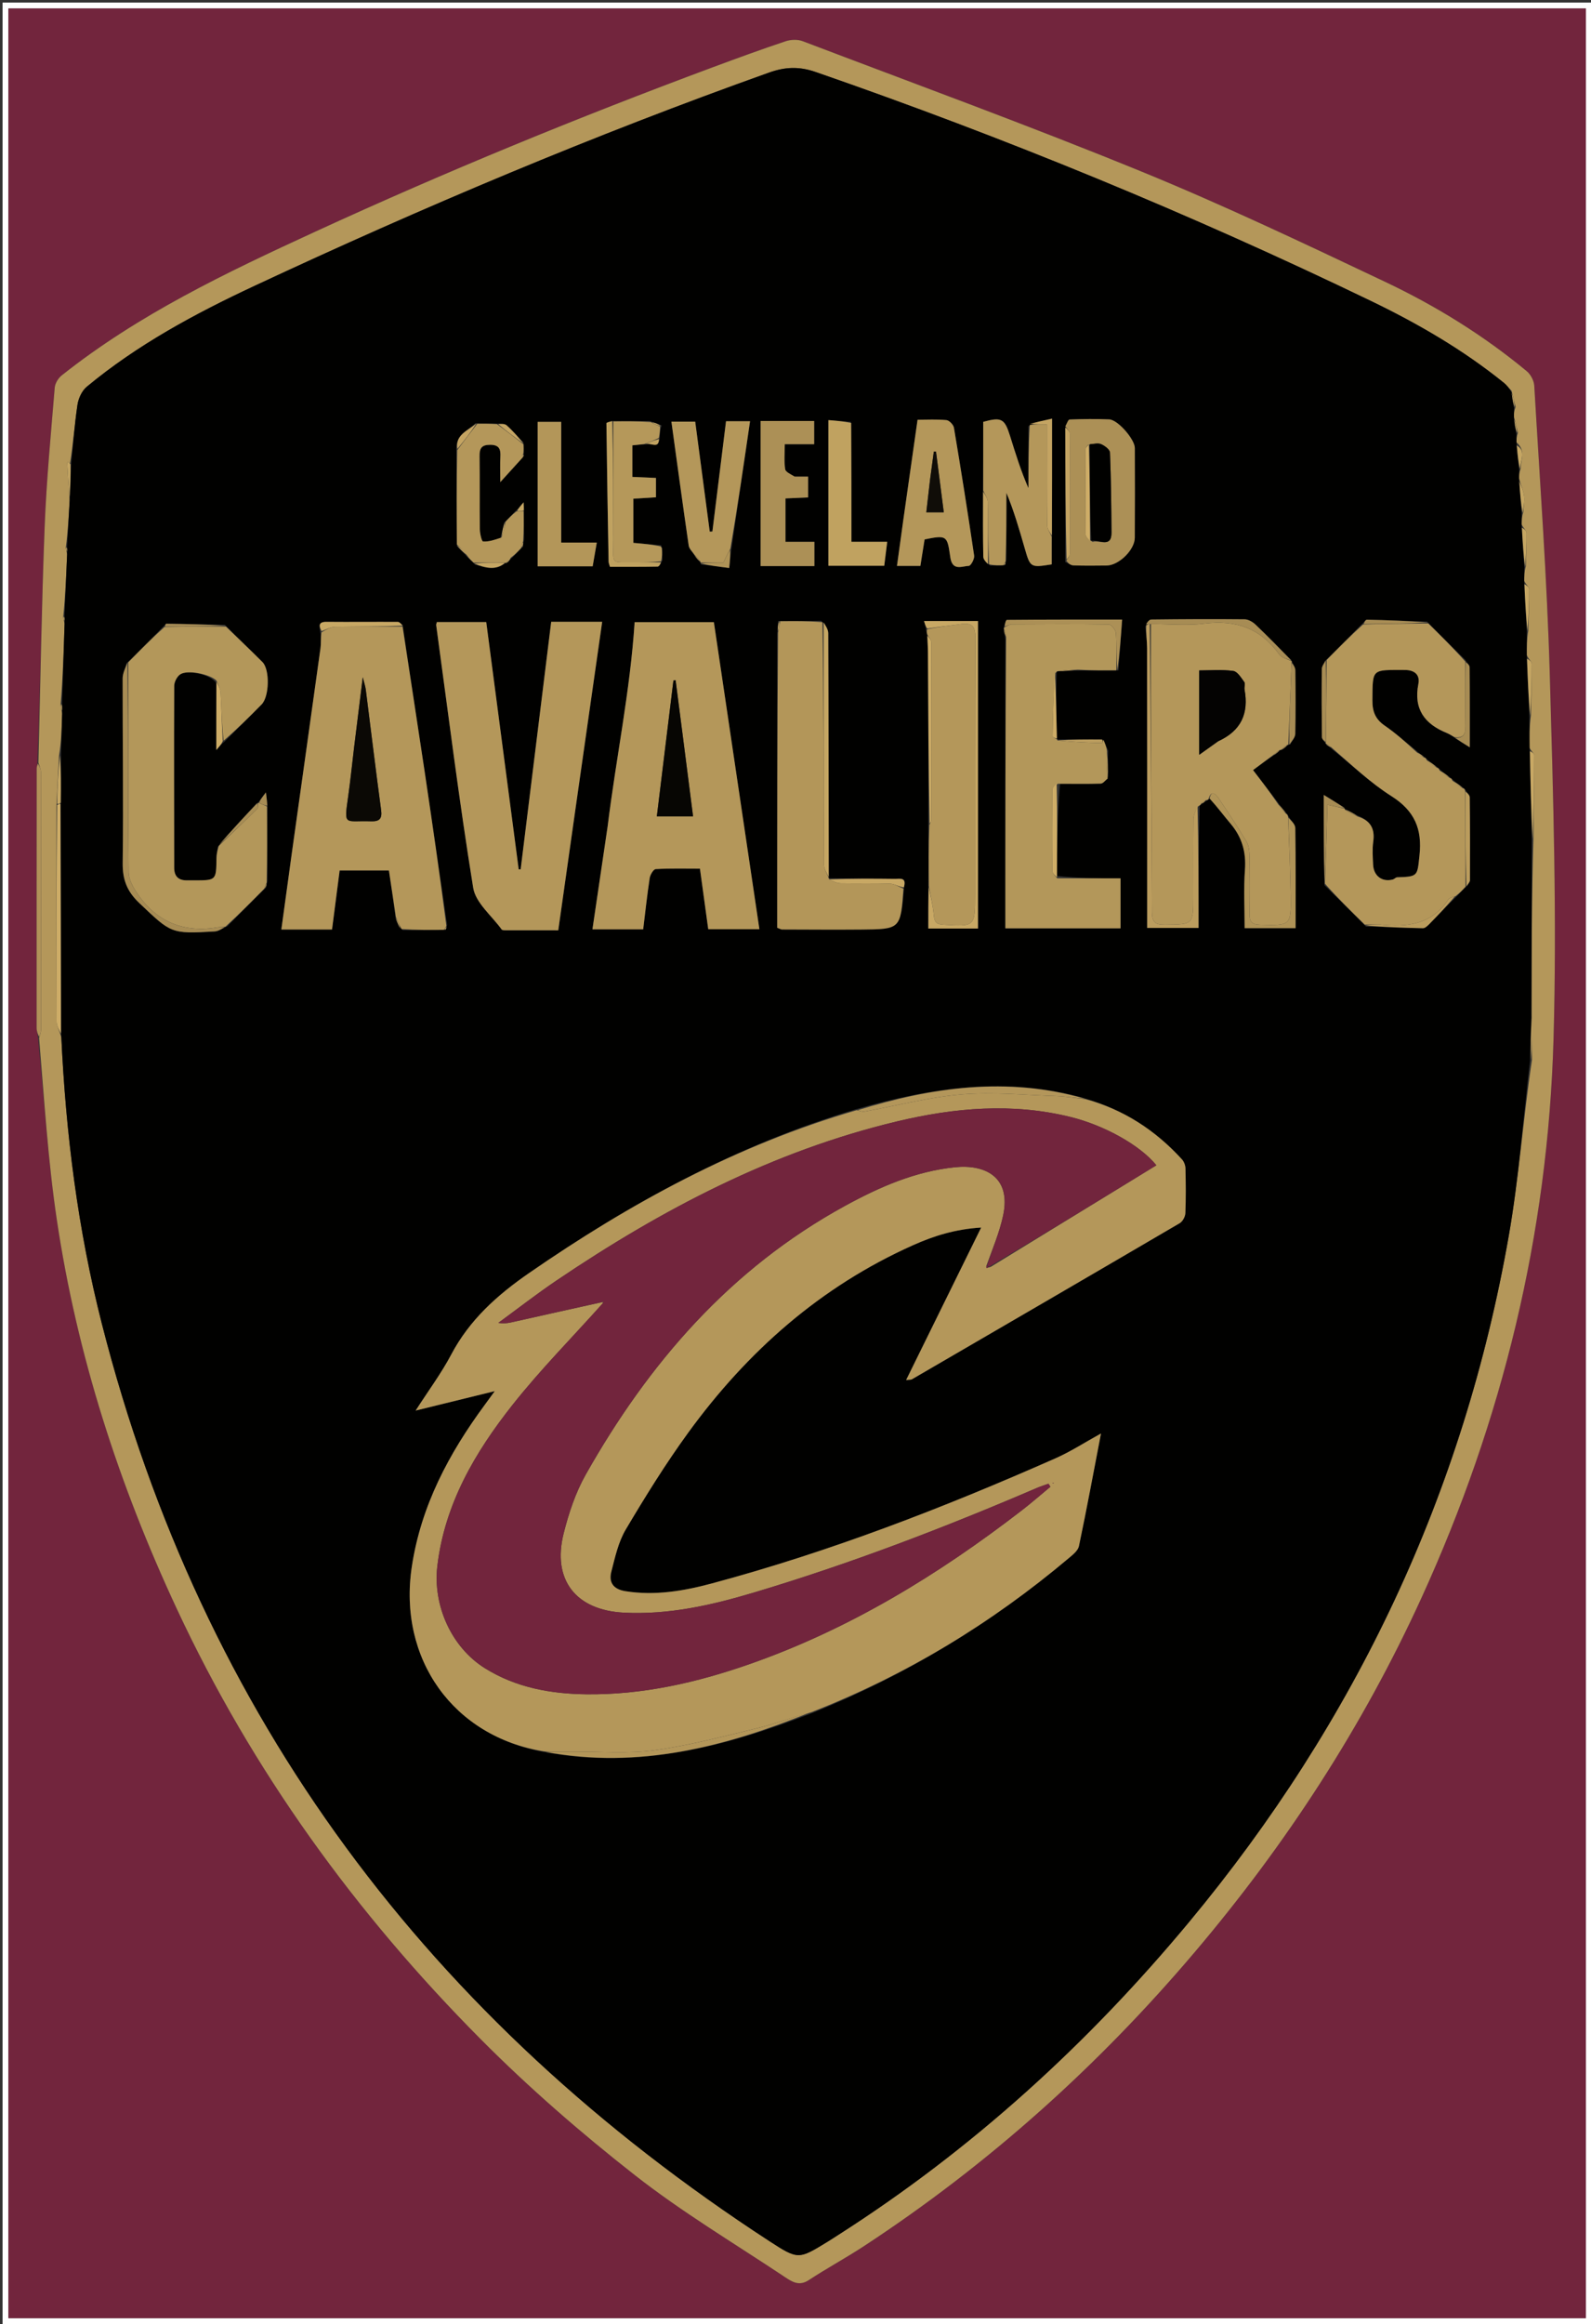 <svg version="1.1" id="Layer_1" xmlns="http://www.w3.org/2000/svg" xmlns:xlink="http://www.w3.org/1999/xlink" x="0px" y="0px" width="100%" viewBox="0 0 620 905" enable-background="new 0 0 620 905" xml:space="preserve">
<rect x="0" y="0" width="620" height="905" fill="#333333" stroke="none"/>
<path fill="#FFFFFF" opacity="1" stroke="none" d=" M621,236   C621,459.667 621,682.833 621,906   C414.333,906 207.667,906 1,906   C1,604.333 1,302.667 1,1   C207.667,1 414.333,1 621,1   C621,79.167 621,157.333 621,236  M618,534.5   C618,357.424 618,180.347 618,3.306   C412.686,3.306 207.973,3.306 3.3,3.306   C3.3,303.317 3.3,603.023 3.3,902.694   C208.314,902.694 413.027,902.694 618,902.694   C618,780.092 618,657.796 618,534.5  z"/>
<path fill="#72253D" opacity="1" stroke="none" d=" M618,535   C618,657.796 618,780.092 618,902.694   C413.027,902.694 208.314,902.694 3.3,902.694   C3.3,603.023 3.3,303.317 3.3,3.306   C207.973,3.306 412.686,3.306 618,3.306   C618,180.347 618,357.424 618,535  M14.542,297.681   C14.459,298.169 14.303,298.657 14.303,299.146   C14.273,332.827 14.247,366.508 14.266,400.19   C14.267,401.468 14.709,402.747 14.904,404.958   C17.25,428.265 18.684,451.707 22.126,474.851   C29.986,527.711 46.335,578.102 68.911,626.495   C98.31,689.516 138.552,745.013 187.419,794.143   C206.158,812.982 226.395,830.539 247.317,846.934   C265.866,861.47 286.285,873.625 305.948,886.726   C308.648,888.526 311.431,890.314 315.105,887.904   C322.201,883.25 329.697,879.207 336.793,874.554   C385.312,842.744 427.998,804.436 465.547,760.18   C501.227,718.127 530.975,672.428 553.908,622.257   C585.507,553.125 603.232,480.519 605.395,404.664   C606.742,357.423 605.29,310.067 603.941,262.796   C602.869,225.238 600.086,187.727 597.89,150.206   C597.775,148.245 596.5,145.818 594.979,144.556   C578.095,130.555 559.485,119.076 539.751,109.732   C508.309,94.845 476.84,79.882 444.656,66.729   C401.067,48.916 356.802,32.753 312.774,16.025   C310.822,15.284 308.143,15.393 306.124,16.069   C296.655,19.237 287.269,22.661 277.907,26.139   C225.453,45.627 173.718,66.825 122.859,90.207   C88.301,106.095 54.044,122.363 24.038,146.19   C22.692,147.259 21.464,149.278 21.328,150.949   C19.85,168.999 18.102,187.05 17.403,205.138   C16.22,235.739 15.739,266.367 14.542,297.681  z"/>
<path fill="#B4975A" opacity="1" stroke="none" d=" M14.963,296.984   C15.739,266.367 16.22,235.739 17.403,205.138   C18.102,187.05 19.85,168.999 21.328,150.949   C21.464,149.278 22.692,147.259 24.038,146.19   C54.044,122.363 88.301,106.095 122.859,90.207   C173.718,66.825 225.453,45.627 277.907,26.139   C287.269,22.661 296.655,19.237 306.124,16.069   C308.143,15.393 310.822,15.284 312.774,16.025   C356.802,32.753 401.067,48.916 444.656,66.729   C476.84,79.882 508.309,94.845 539.751,109.732   C559.485,119.076 578.095,130.555 594.979,144.556   C596.5,145.818 597.775,148.245 597.89,150.206   C600.086,187.727 602.869,225.238 603.941,262.796   C605.29,310.067 606.742,357.423 605.395,404.664   C603.232,480.519 585.507,553.125 553.908,622.257   C530.975,672.428 501.227,718.127 465.547,760.18   C427.998,804.436 385.312,842.744 336.793,874.554   C329.697,879.207 322.201,883.25 315.105,887.904   C311.431,890.314 308.648,888.526 305.948,886.726   C286.285,873.625 265.866,861.47 247.317,846.934   C226.395,830.539 206.158,812.982 187.419,794.143   C138.552,745.013 98.31,689.516 68.911,626.495   C46.335,578.102 29.986,527.711 22.126,474.851   C18.684,451.707 17.25,428.265 15.231,404.201   C15.703,402.637 15.975,401.83 15.976,401.023   C15.998,367.565 16.006,334.106 15.952,300.648   C15.95,299.426 15.307,298.205 14.963,296.984  M22.004,313.943   C22.002,341.909 21.971,369.876 22.072,397.843   C22.078,399.549 23.124,401.251 23.892,403.853   C25.638,441.537 30.353,478.835 39.682,515.41   C78.878,669.081 167.691,786.719 299.868,872.706   C311.099,880.012 311.244,879.794 322.496,872.914   C323.916,872.045 325.305,871.128 326.708,870.232   C378.814,836.948 423.913,795.891 463.408,748.376   C528.367,670.227 570.358,581.417 587.934,481.33   C591.899,458.753 593.536,435.767 596.994,412.746   C596.98,407.157 596.967,401.569 596.809,395.055   C596.848,372.381 596.886,349.707 597.559,326.47   C597.696,315.675 597.866,304.881 597.896,294.085   C597.898,293.402 596.816,292.715 595.998,291.128   C595.99,287.088 595.983,283.049 596.589,278.437   C596.722,271.762 596.919,265.087 596.905,258.413   C596.903,257.613 595.75,256.815 594.965,255.12   C594.963,252.086 594.96,249.051 595.578,245.447   C595.715,240.098 595.931,234.748 595.902,229.4   C595.898,228.602 594.744,227.81 593.942,226.17   C593.965,224.445 593.988,222.72 594.61,220.414   C594.737,216.105 594.964,211.795 594.904,207.489   C594.892,206.656 593.753,205.84 592.95,204.196   C592.967,202.797 592.984,201.398 593.6,199.428   C593.736,197.359 594.172,195.253 593.926,193.231   C593.669,191.118 592.755,189.084 591.942,186.227   C591.965,185.15 591.988,184.073 592.598,182.44   C592.531,179.235 594.826,175.668 590.967,172.235   C590.956,171.165 590.945,170.096 591.52,168.554   C591.057,166.708 590.595,164.862 589.952,162.227   C589.973,161.149 589.994,160.072 590.599,158.454   C590.131,156.541 589.663,154.627 589.037,152.171   C588.036,151.123 587.135,149.95 586.017,149.047   C570.121,136.206 552.527,126.02 534.218,117.192   C463.836,83.254 391.673,53.617 317.831,28.033   C311.385,25.8 305.935,26.043 299.687,28.27   C231.426,52.591 164.736,80.704 99.11,111.355   C76.01,122.144 53.56,134.22 33.803,150.611   C31.913,152.178 30.558,155.147 30.188,157.647   C29.042,165.372 28.493,173.184 27.275,180.569   C27.033,180.354 26.803,180.121 26.54,179.937   C26.482,179.896 26.197,180.028 26.199,180.07   C26.463,184.717 26.745,189.363 27.143,194.88   C26.809,200.902 26.475,206.925 25.641,213.219   C25.767,213.815 25.893,214.411 26.152,215.893   C25.812,223.913 25.472,231.932 24.633,240.223   C24.76,240.817 24.887,241.411 25.161,242.911   C24.837,253.247 24.513,263.583 23.619,274.267   C23.774,275.188 23.928,276.109 24.222,277.954   C24.065,283.312 23.908,288.67 23.002,294.252   C22.672,300.504 22.342,306.755 22.004,313.943  z"/>
<path fill="#B19259" opacity="1" stroke="none" d=" M14.753,297.333   C15.307,298.205 15.95,299.426 15.952,300.648   C16.006,334.106 15.998,367.565 15.976,401.023   C15.975,401.83 15.703,402.637 15.252,403.735   C14.709,402.747 14.267,401.468 14.266,400.19   C14.247,366.508 14.273,332.827 14.303,299.146   C14.303,298.657 14.459,298.169 14.753,297.333  z"/>
<path fill="#010100" opacity="1" stroke="none" d=" M23.751,294.028   C23.908,288.67 24.065,283.312 24.245,277.109   C24.242,275.483 24.216,274.701 24.19,273.92   C24.513,263.583 24.837,253.247 25.187,242.123   C25.186,240.874 25.159,240.413 25.132,239.952   C25.472,231.932 25.812,223.913 26.184,215.114   C26.192,213.872 26.167,213.41 26.142,212.948   C26.475,206.925 26.809,200.902 27.197,194.025   C27.405,189.101 27.559,185.032 27.712,180.963   C28.493,173.184 29.042,165.372 30.188,157.647   C30.558,155.147 31.913,152.178 33.803,150.611   C53.56,134.22 76.01,122.144 99.11,111.355   C164.736,80.704 231.426,52.591 299.687,28.27   C305.935,26.043 311.385,25.8 317.831,28.033   C391.673,53.617 463.836,83.254 534.218,117.192   C552.527,126.02 570.121,136.206 586.017,149.047   C587.135,149.95 588.036,151.123 589.031,152.785   C589.354,155.264 589.685,157.129 590.015,158.994   C589.994,160.072 589.973,161.149 589.985,163.006   C590.322,165.533 590.628,167.28 590.934,169.026   C590.945,170.096 590.956,171.165 590.994,173.05   C591.351,176.908 591.681,179.952 592.011,182.996   C591.988,184.073 591.965,185.15 591.978,187.063   C592.343,191.932 592.672,195.966 593.001,199.999   C592.984,201.398 592.967,202.797 592.982,205.063   C593.347,210.952 593.679,215.974 594.012,220.995   C593.988,222.72 593.965,224.445 593.972,227.055   C594.321,233.966 594.64,239.991 594.958,246.017   C594.96,249.051 594.963,252.086 594.992,256.032   C595.337,264.299 595.656,271.655 595.975,279.01   C595.983,283.049 595.99,287.088 596.073,292.043   C596.407,304.317 596.666,315.675 596.925,327.033   C596.886,349.707 596.848,372.381 596.777,395.964   C596.579,402.239 596.411,407.604 596.244,412.97   C593.536,435.767 591.899,458.753 587.934,481.33   C570.358,581.417 528.367,670.227 463.408,748.376   C423.913,795.891 378.814,836.948 326.708,870.232   C325.305,871.128 323.916,872.045 322.496,872.914   C311.244,879.794 311.099,880.012 299.868,872.706   C167.691,786.719 78.878,669.081 39.682,515.41   C30.353,478.835 25.638,441.537 23.857,402.945   C23.732,372.367 23.642,342.696 23.666,312.568   C23.77,306.083 23.761,300.056 23.751,294.028  M499.663,291.956   C500.466,291.322 501.27,290.688 502.013,289.999   C502.013,289.999 502.047,290.073 502.786,289.857   C503.471,288.502 504.719,287.16 504.749,285.79   C504.935,277.546 504.893,269.294 504.783,261.046   C504.768,259.902 503.962,258.767 503.429,257.569   C503.429,257.569 503.378,257.471 503.076,256.913   C498.485,252.327 493.959,247.673 489.255,243.206   C488.16,242.167 486.465,241.179 485.036,241.164   C472.89,241.036 460.742,241.102 448.596,241.251   C447.788,241.261 446.995,242.43 446.288,243.99   C446.541,246.799 447.011,249.607 447.015,252.416   C447.065,287.041 447.047,321.667 447.047,356.293   C447.047,358.046 447.047,359.799 447.047,361.329   C454.143,361.329 460.539,361.329 467.065,361.329   C467.065,345.293 467.065,329.657 467.47,313.786   C467.713,313.579 467.893,313.326 468.573,312.897   C469.026,312.543 469.48,312.19 470.399,311.732   C470.681,311.559 470.882,311.319 471.741,310.897   C474.342,314.193 476.855,317.566 479.566,320.769   C483.967,325.968 485.648,331.756 485.149,338.642   C484.602,346.192 485.025,353.812 485.025,361.415   C491.895,361.415 498.145,361.415 504.885,361.415   C504.885,348.233 504.978,335.314 504.759,322.4   C504.734,320.899 502.977,319.426 501.903,317.493   C501.76,317.192 501.528,317 500.998,316.299   C500.018,315.15 499.039,314.001 497.825,312.229   C494.709,308.188 491.593,304.147 488.297,299.872   C491.075,297.799 493.558,295.948 496.651,293.963   C497.462,293.33 498.272,292.696 499.014,292.002   C499.014,292.002 499.054,292.085 499.663,291.956  M197.81,219.046   C198.329,218.398 198.847,217.75 199.915,216.868   C200.978,215.7 202.041,214.532 203.692,212.97   C203.816,212.304 203.941,211.639 204.234,210.068   C204.171,206.381 204.107,202.693 204.21,198.487   C204.169,197.798 204.128,197.109 204.038,195.598   C202.7,197.175 201.913,198.103 200.544,199.325   C199.374,200.594 198.203,201.863 196.506,203.434   C196.07,205.281 195.634,207.129 194.937,209.794   C192.703,210.225 190.445,210.999 188.251,210.847   C187.706,210.809 187.017,207.779 186.996,206.117   C186.875,196.654 187.031,187.186 186.883,177.723   C186.835,174.634 187.59,173.203 191.013,173.208   C194.579,173.213 195.154,174.948 194.988,177.892   C194.827,180.745 194.953,183.614 194.953,187.747   C198.567,183.774 201.209,180.869 204.104,177.51   C204.073,177.339 204.043,177.168 204.175,176.206   C204.115,175.137 204.056,174.068 203.965,172.317   C201.802,170.054 199.754,167.662 197.414,165.602   C196.634,164.915 195.107,165.076 193.045,164.91   C190.696,164.94 188.348,164.969 185.299,164.817   C182.213,167.754 177.257,169.347 177.833,175.941   C177.899,187.962 177.965,199.983 178.072,212.667   C179.345,213.909 180.618,215.151 182.104,216.912   C182.936,217.644 183.769,218.376 185.058,219.8   C189.205,221.213 193.334,222.215 197.115,219.148   C197.115,219.148 197.236,219.295 197.81,219.046  M272.99,219.016   C272.99,219.016 272.902,219.064 273.193,219.794   C276.725,220.235 280.256,220.677 284.171,221.167   C284.465,218.14 284.667,216.069 285.099,213.225   C287.489,196.861 289.879,180.497 292.284,164.032   C288.707,164.032 285.935,164.032 282.927,164.032   C281.136,178.498 279.375,192.731 277.613,206.965   C277.269,206.978 276.924,206.991 276.58,207.004   C274.688,192.696 272.796,178.388 270.917,164.185   C267.539,164.185 264.786,164.185 261.641,164.185   C263.892,180.498 266.052,196.472 268.379,212.421   C268.572,213.74 269.896,214.893 270.898,216.723   C271.576,217.514 272.253,218.305 272.99,219.016  M100.582,312.587   C100.582,312.587 100.494,312.629 99.93,312.929   C94.966,318.287 90.002,323.645 84.842,329.798   C84.675,331.263 84.379,332.726 84.361,334.193   C84.251,342.809 84.273,342.81 75.694,342.806   C74.697,342.806 73.7,342.808 72.703,342.804   C69.422,342.792 67.886,341.127 67.883,337.865   C67.864,314.267 67.779,290.67 67.89,267.073   C67.897,265.543 68.97,263.459 70.215,262.606   C73.007,260.695 81.901,262.512 84.288,265.978   C84.288,274.275 84.288,282.572 84.288,292.053   C85.758,290.358 86.367,289.656 87.587,288.692   C92.386,283.888 97.219,279.117 101.973,274.27   C104.956,271.23 105.203,260.744 102.278,257.807   C97.611,253.12 92.793,248.584 87.635,243.299   C80.04,243.142 72.445,242.972 64.849,242.878   C64.544,242.874 64.23,243.587 63.342,244.286   C58.884,248.832 54.426,253.379 49.323,258.276   C48.788,260.255 47.792,262.233 47.79,264.213   C47.765,288.14 48.126,312.07 47.813,335.991   C47.728,342.5 49.476,347.083 54.23,351.589   C66.739,363.449 66.529,363.709 83.694,362.697   C85.164,362.61 86.579,361.593 88.595,360.68   C93.399,355.792 98.203,350.904 103.565,345.712   C103.748,345.137 103.931,344.562 104.232,343.057   C104.17,333.376 104.107,323.695 104.225,313.428   C104.082,312.248 103.939,311.068 103.635,308.557   C102.082,310.574 101.344,311.533 100.582,312.587  M411.993,287.957   C411.993,287.957 412.034,287.988 411.739,287.09   C411.633,278.703 411.526,270.316 411.773,261.778   C411.773,261.778 411.865,261.404 412.725,261.389   C415.149,261.258 417.574,261.126 420.924,261.116   C425.616,261.083 430.309,261.05 435.855,261.038   C436.32,254.605 436.784,248.171 437.282,241.271   C421.616,241.271 407.001,241.248 392.388,241.386   C391.96,241.39 391.548,243.093 391.089,244.51   C391.145,244.67 391.201,244.83 391.162,245.627   C391.392,246.438 391.623,247.248 391.773,248.985   C391.773,286.509 391.773,324.033 391.773,361.48   C407.321,361.48 422.029,361.48 436.661,361.48   C436.661,354.795 436.661,348.545 436.661,342.002   C428.225,342.002 420.108,342.002 411.83,341.076   C411.952,329.065 412.073,317.055 413.098,305.182   C418.383,305.195 423.671,305.305 428.949,305.128   C429.869,305.097 430.749,303.854 431.827,302.37   C431.776,299.251 431.726,296.133 431.825,292.222   C431.216,290.824 430.607,289.427 429.068,287.916   C423.391,287.919 417.713,287.923 411.993,287.957  M516.928,290.034   C517.572,290.464 518.215,290.893 519.237,291.855   C526.87,297.981 534.041,304.837 542.26,310.036   C551.228,315.71 554.288,322.802 553.165,333.085   C552.294,341.059 552.73,341.379 544.481,341.614   C543.901,341.63 543.369,342.3 542.76,342.466   C538.648,343.586 535.278,341.088 535.089,336.68   C534.96,333.698 534.726,330.658 535.141,327.73   C535.86,322.652 534.01,319.481 528.744,317.456   C527.194,316.592 525.644,315.727 524.018,314.973   C524.018,314.973 524.126,314.894 523.732,314.348   C521.038,312.705 518.344,311.061 515.859,309.545   C515.859,321.4 515.859,332.727 516.119,344.685   C521.362,349.808 526.605,354.931 532.259,360.727   C539.678,360.989 547.095,361.304 554.516,361.439   C555.324,361.453 556.277,360.556 556.949,359.872   C560.435,356.32 563.851,352.7 567.845,348.85   C568.93,347.661 570.015,346.473 571.805,344.877   C572.16,344.159 572.822,343.443 572.826,342.724   C572.872,331.968 572.872,321.211 572.736,310.456   C572.725,309.551 571.659,308.66 570.907,307.343   C570.697,307.095 570.429,306.969 569.746,306.423   C568.52,305.55 567.295,304.676 565.879,303.375   C565.656,303.131 565.38,303 564.704,302.439   C563.492,301.562 562.28,300.685 560.871,299.381   C560.647,299.136 560.37,299.005 559.697,298.442   C558.486,297.568 557.274,296.694 555.861,295.389   C555.633,295.141 555.35,295.01 554.672,294.468   C553.816,293.879 552.96,293.289 551.762,292.143   C547.743,288.934 543.885,285.489 539.655,282.586   C536.007,280.083 534.783,277.136 534.817,272.695   C534.913,260.179 534.47,260.899 547.461,260.888   C551.19,260.884 553.435,262.72 552.724,266.341   C550.805,276.116 555.164,281.924 563.805,285.424   C564.866,285.854 565.835,286.514 567.269,287.6   C568.896,288.61 570.524,289.621 572.752,291.004   C572.752,280.117 572.786,269.965 572.687,259.814   C572.679,259 571.758,258.194 570.93,256.848   C566.146,252.15 561.363,247.453 556.115,242.044   C548.301,241.776 540.488,241.472 532.673,241.319   C532.121,241.308 531.547,242.409 530.408,243.323   C525.937,247.878 521.466,252.434 516.306,257.415   C515.884,258.452 515.108,259.485 515.097,260.526   C515.011,269.346 515.028,278.169 515.135,286.989   C515.145,287.792 516.002,288.585 516.564,289.439   C516.564,289.439 516.625,289.536 516.928,290.034  M323.008,342.012   C323.008,342.012 322.976,342.009 322.946,341.071   C322.91,309.575 322.901,278.08 322.76,246.585   C322.753,245.016 321.599,243.452 320.058,241.73   C314.709,241.794 309.361,241.857 303.266,241.792   C303.153,243.205 303.039,244.618 302.877,246.964   C302.877,285.179 302.877,323.394 302.877,361.273   C304.088,361.725 304.389,361.935 304.69,361.936   C315.007,361.962 325.323,362.05 335.639,361.959   C350.941,361.825 350.941,361.77 352.39,345.053   C353.344,341.469 350.656,342.255 348.867,342.232   C340.241,342.121 331.614,342.093 323.008,342.012  M258.145,218.17   C258.082,216.777 258.02,215.384 258.036,213.487   C257.941,213.346 257.847,213.205 257.641,212.331   C254.264,212.038 250.887,211.744 246.816,211.391   C246.816,206.171 246.816,200.342 246.816,194.19   C249.664,194.014 252.704,193.825 255.614,193.645   C255.614,190.866 255.614,188.597 255.614,186.106   C252.441,185.968 249.522,185.84 246.42,185.705   C246.42,181.426 246.42,177.516 246.42,173.417   C248.093,173.237 249.55,173.08 251.799,173.045   C253.556,172.215 256.762,175.072 257.124,170.115   C257.15,168.768 257.176,167.421 257.82,165.666   C256.55,165.145 255.28,164.623 253.09,163.928   C248.39,163.985 243.691,164.043 238.204,163.931   C237.549,164.224 236.317,164.524 236.32,164.809   C236.531,182.753 236.838,200.697 237.164,218.64   C237.175,219.253 237.466,219.86 237.69,220.712   C243.968,220.712 250.102,220.76 256.232,220.637   C256.836,220.625 257.419,219.57 258.145,218.17  M415.099,166.909   C415.15,183.927 415.202,200.944 415.105,218.833   C416.167,219.298 417.216,220.125 418.293,220.163   C422.615,220.316 426.945,220.262 431.272,220.214   C435.997,220.163 442.188,214.133 442.217,209.406   C442.287,197.756 442.272,186.106 442.229,174.456   C442.217,171.064 435.616,163.468 432.283,163.315   C427.135,163.078 421.964,163.158 416.813,163.361   C416.227,163.384 415.705,165.06 415.099,166.909  M409.984,208.057   C409.984,193.45 409.984,178.843 409.984,163.02   C406.447,163.797 403.679,164.405 400.773,165.941   C400.773,173.986 400.773,182.031 400.773,190.076   C397.842,183.42 395.733,176.562 393.593,169.715   C391.489,162.983 390.233,162.331 383.151,164.268   C383.151,173.166 383.151,182.092 383.045,191.947   C383.064,200.232 383.009,208.519 383.185,216.801   C383.209,217.93 384.38,219.034 385.866,220.265   C387.568,220.211 389.27,220.157 391.614,220.098   C391.755,219.728 391.897,219.358 392.184,218.062   C392.184,209.339 392.184,200.615 392.184,191.892   C395.105,198.898 397.189,206.101 399.266,213.306   C401.504,221.072 401.502,221.073 409.839,219.762   C409.839,216.184 409.839,212.583 409.984,208.057  M361.373,247.986   C361.457,249.968 361.604,251.951 361.615,253.934   C361.736,276.299 361.836,298.665 361.755,321.948   C361.821,329.624 361.887,337.301 361.757,345.661   C361.757,350.927 361.757,356.194 361.757,361.571   C368.714,361.571 374.938,361.571 381.113,361.571   C381.113,321.436 381.113,281.582 381.113,241.826   C373.906,241.826 367.163,241.826 360.091,241.826   C360.479,243.138 360.753,244.062 360.915,245.517   C361.061,246.027 361.208,246.538 361.373,247.986  M173.698,362.093   C173.865,361.704 174.031,361.315 174.233,360.052   C171.31,340.12 168.43,320.181 165.452,300.256   C162.647,281.491 159.738,262.741 156.908,243.309   C156.283,242.912 155.661,242.171 155.034,242.168   C145.77,242.114 136.504,242.23 127.24,242.142   C123.866,242.11 124.351,243.907 124.94,246.903   C124.936,248.725 125.144,250.576 124.896,252.364   C121.152,279.367 117.341,306.361 113.564,333.359   C112.241,342.815 110.966,352.278 109.641,361.942   C116.587,361.942 122.841,361.942 129.388,361.942   C130.4,354.114 131.39,346.453 132.359,338.953   C139.125,338.953 145.35,338.953 151.559,338.953   C152.5,345.24 153.382,351.136 154.185,357.796   C154.794,359.221 155.403,360.646 156.936,362.22   C162.283,362.172 167.63,362.124 173.698,362.093  M422.39,427.595   C392.432,419.131 363.109,423.382 333.23,432.037   C287.126,445.846 245.51,468.543 206.105,495.767   C193.736,504.312 182.964,513.959 175.821,527.486   C171.982,534.757 167.007,541.429 161.967,549.271   C172.664,546.644 182.233,544.295 192.802,541.7   C191.066,544.084 190.011,545.548 188.939,547   C174.934,565.972 164.082,586.308 160.486,610.04   C155.044,645.956 176.669,676.324 212.686,682.321   C248.87,688.991 282.76,680.182 316.744,666.954   C353.178,652.257 386.335,632.119 416.372,606.831   C417.977,605.481 420.073,603.856 420.454,602.046   C423.468,587.753 426.121,573.384 429.048,558.192   C422.69,561.692 417.237,565.246 411.361,567.841   C367.774,587.087 323.405,604.249 277.318,616.605   C266.37,619.54 255.213,621.422 243.729,619.605   C239.004,618.857 237.152,616.196 238.233,611.997   C239.675,606.396 240.956,600.458 243.85,595.582   C251.476,582.731 259.387,569.975 268.172,557.9   C291.198,526.255 319.723,500.99 355.801,484.875   C363.877,481.267 372.148,478.64 382.352,478   C372.411,498.184 362.899,517.496 353.105,537.38   C354.66,537.211 355.047,537.278 355.308,537.126   C390.134,516.89 424.961,496.657 459.718,476.305   C460.853,475.64 461.866,473.778 461.922,472.432   C462.163,466.612 462.102,460.774 461.962,454.947   C461.934,453.755 461.385,452.317 460.586,451.441   C450.259,440.123 437.877,432.047 422.39,427.595  M236.752,322.139   C234.796,335.354 232.84,348.57 230.87,361.881   C237.872,361.881 244.121,361.881 250.643,361.881   C251.479,355.062 252.18,348.469 253.178,341.921   C253.378,340.611 254.654,338.467 255.528,338.418   C261.254,338.102 267.006,338.255 272.764,338.255   C273.91,346.606 274.945,354.154 275.998,361.83   C282.713,361.83 289.125,361.83 295.935,361.83   C289.969,321.642 284.053,281.783 278.186,242.255   C267.057,242.255 256.708,242.255 247.31,242.255   C245.569,269.185 240.075,295.085 236.752,322.139  M224.412,313.996   C227.814,290.144 231.217,266.292 234.664,242.128   C227.926,242.128 221.516,242.128 214.797,242.128   C210.818,274.355 206.858,306.436 202.897,338.517   C202.641,338.51 202.385,338.504 202.129,338.497   C197.912,306.396 193.696,274.294 189.485,242.235   C182.706,242.235 176.444,242.235 170.237,242.235   C170.108,242.803 169.94,243.126 169.98,243.42   C174.642,277.542 178.894,311.73 184.401,345.715   C185.35,351.572 191.622,356.574 195.49,361.93   C195.704,362.226 196.426,362.24 196.912,362.241   C203.693,362.26 210.474,362.254 217.55,362.254   C219.834,346.104 222.043,330.485 224.412,313.996  M352.048,202.406   C351.229,208.284 350.41,214.162 349.547,220.353   C352.934,220.353 355.695,220.353 358.666,220.353   C359.238,216.761 359.78,213.36 360.307,210.05   C368.727,208.332 369.109,208.572 370.188,216.049   C370.283,216.707 370.357,217.375 370.525,218.016   C371.635,222.262 375.101,220.426 377.558,220.344   C378.327,220.319 379.801,217.64 379.615,216.373   C377.168,199.75 374.53,183.153 371.749,166.582   C371.553,165.41 369.933,163.705 368.841,163.596   C365.1,163.224 361.3,163.453 357.568,163.453   C355.691,176.546 353.9,189.035 352.048,202.406  M309.255,185.591   C308.109,184.634 306.14,183.801 305.974,182.698   C305.517,179.659 305.816,176.507 305.816,172.971   C309.951,172.971 313.53,172.971 317.276,172.971   C317.276,169.655 317.276,166.8 317.276,163.923   C309.99,163.923 303.089,163.923 296.402,163.923   C296.402,182.927 296.402,201.641 296.402,220.423   C303.7,220.423 310.575,220.423 317.36,220.423   C317.36,217.161 317.36,214.293 317.36,210.982   C313.343,210.982 309.757,210.982 306.097,210.982   C306.097,205.126 306.097,199.728 306.097,194.084   C309.15,193.949 311.922,193.826 314.912,193.694   C314.912,190.985 314.912,188.431 314.912,185.592   C313.117,185.592 311.642,185.592 309.255,185.591  M331.597,164.268   C328.534,164.032 325.471,163.796 322.82,163.591   C322.82,182.942 322.82,201.669 322.82,220.304   C330.373,220.304 337.315,220.304 344.583,220.304   C344.97,217.178 345.324,214.318 345.74,210.962   C341.024,210.962 336.618,210.962 331.796,210.962   C331.796,195.376 331.796,180.25 331.597,164.268  M218.693,195.498   C218.693,185.08 218.693,174.663 218.693,164.268   C215.057,164.268 212.151,164.268 209.517,164.268   C209.517,183.247 209.517,201.924 209.517,220.514   C217.029,220.514 224.064,220.514 230.959,220.514   C231.511,217.336 231.99,214.57 232.562,211.274   C227.803,211.274 223.551,211.274 218.693,211.274   C218.693,206.048 218.693,201.272 218.693,195.498  z"/>
<path fill="#CEAD67" opacity="1" stroke="none" d=" M23.553,313.025   C23.642,342.696 23.732,372.367 23.754,402.497   C23.124,401.251 22.078,399.549 22.072,397.843   C21.971,369.876 22.002,341.909 22.265,313.475   C22.868,313.014 23.21,313.02 23.553,313.025  z"/>
<path fill="#C8A864" opacity="1" stroke="none" d=" M597.242,326.752   C596.666,315.675 596.407,304.317 596.194,292.494   C596.816,292.715 597.898,293.402 597.896,294.085   C597.866,304.881 597.696,315.675 597.242,326.752  z"/>
<path fill="#C5A663" opacity="1" stroke="none" d=" M596.282,278.723   C595.656,271.655 595.337,264.299 595.075,256.48   C595.75,256.815 596.903,257.613 596.905,258.413   C596.919,265.087 596.722,271.762 596.282,278.723  z"/>
<path fill="#C5A663" opacity="1" stroke="none" d=" M23.666,312.568   C23.21,313.02 22.868,313.014 22.269,313.007   C22.342,306.755 22.672,300.504 23.377,294.14   C23.761,300.056 23.77,306.083 23.666,312.568  z"/>
<path fill="#C5A663" opacity="1" stroke="none" d=" M595.268,245.732   C594.64,239.991 594.321,233.966 594.062,227.478   C594.744,227.81 595.898,228.602 595.902,229.4   C595.931,234.748 595.715,240.098 595.268,245.732  z"/>
<path fill="#C5A663" opacity="1" stroke="none" d=" M594.311,220.705   C593.679,215.974 593.347,210.952 593.074,205.474   C593.753,205.84 594.892,206.656 594.904,207.489   C594.964,211.795 594.737,216.105 594.311,220.705  z"/>
<path fill="#C8A864" opacity="1" stroke="none" d=" M596.619,412.858   C596.411,407.604 596.579,402.239 596.85,396.427   C596.967,401.569 596.98,407.157 596.619,412.858  z"/>
<path fill="#C5A663" opacity="1" stroke="none" d=" M27.494,180.766   C27.559,185.032 27.405,189.101 27.138,193.59   C26.745,189.363 26.463,184.717 26.199,180.07   C26.197,180.028 26.482,179.896 26.54,179.937   C26.803,180.121 27.033,180.354 27.494,180.766  z"/>
<path fill="#C5A663" opacity="1" stroke="none" d=" M593.3,199.714   C592.672,195.966 592.343,191.932 592.071,187.458   C592.755,189.084 593.669,191.118 593.926,193.231   C594.172,195.253 593.736,197.359 593.3,199.714  z"/>
<path fill="#C5A663" opacity="1" stroke="none" d=" M592.304,182.718   C591.681,179.952 591.351,176.908 591.085,173.441   C594.826,175.668 592.531,179.235 592.304,182.718  z"/>
<path fill="#C5A663" opacity="1" stroke="none" d=" M591.227,168.79   C590.628,167.28 590.322,165.533 590.075,163.401   C590.595,164.862 591.057,166.708 591.227,168.79  z"/>
<path fill="#C5A663" opacity="1" stroke="none" d=" M590.307,158.724   C589.685,157.129 589.354,155.264 589.11,153.056   C589.663,154.627 590.131,156.541 590.307,158.724  z"/>
<path fill="#C5A663" opacity="1" stroke="none" d=" M23.905,274.093   C24.216,274.701 24.242,275.483 24.175,276.648   C23.928,276.109 23.774,275.188 23.905,274.093  z"/>
<path fill="#C5A663" opacity="1" stroke="none" d=" M24.883,240.087   C25.159,240.413 25.186,240.874 25.114,241.67   C24.887,241.411 24.76,240.817 24.883,240.087  z"/>
<path fill="#C5A663" opacity="1" stroke="none" d=" M25.891,213.083   C26.167,213.41 26.192,213.872 26.118,214.67   C25.893,214.411 25.767,213.815 25.891,213.083  z"/>
<path fill="#B4975A" opacity="1" stroke="none" d=" M212.011,681.972   C176.669,676.324 155.044,645.956 160.486,610.04   C164.082,586.308 174.934,565.972 188.939,547   C190.011,545.548 191.066,544.084 192.802,541.7   C182.233,544.295 172.664,546.644 161.967,549.271   C167.007,541.429 171.982,534.757 175.821,527.486   C182.964,513.959 193.736,504.312 206.105,495.767   C245.51,468.543 287.126,445.846 333.862,432.299   C335.296,432.663 336.135,432.972 336.892,432.835   C349.507,430.547 362.029,427.214 374.741,426.156   C386.952,425.139 399.361,426.391 411.678,426.806   C415.462,426.933 419.228,427.584 423.002,427.995   C437.877,432.047 450.259,440.123 460.586,451.441   C461.385,452.317 461.934,453.755 461.962,454.947   C462.102,460.774 462.163,466.612 461.922,472.432   C461.866,473.778 460.853,475.64 459.718,476.305   C424.961,496.657 390.134,516.89 355.308,537.126   C355.047,537.278 354.66,537.211 353.105,537.38   C362.899,517.496 372.411,498.184 382.352,478   C372.148,478.64 363.877,481.267 355.801,484.875   C319.723,500.99 291.198,526.255 268.172,557.9   C259.387,569.975 251.476,582.731 243.85,595.582   C240.956,600.458 239.675,606.396 238.233,611.997   C237.152,616.196 239.004,618.857 243.729,619.605   C255.213,621.422 266.37,619.54 277.318,616.605   C323.405,604.249 367.774,587.087 411.361,567.841   C417.237,565.246 422.69,561.692 429.048,558.192   C426.121,573.384 423.468,587.753 420.454,602.046   C420.073,603.856 417.977,605.481 416.372,606.831   C386.335,632.119 353.178,652.257 316.157,666.728   C308.831,668.656 302.19,671.215 295.332,672.88   C282.025,676.111 268.708,679.651 255.181,681.512   C244.805,682.94 234.102,682.01 223.544,682.085   C219.7,682.112 215.855,682.013 212.011,681.972  M234.986,506.985   C234.986,506.985 235.026,507.021 234.802,507.652   C223.024,520.777 210.551,533.353 199.639,547.162   C185.098,565.563 173.338,585.562 170.439,609.683   C168.59,625.067 175.869,641.427 188.97,649.6   C201.135,657.189 214.696,659.59 228.607,659.744   C250.463,659.986 271.524,655.189 292.07,648.006   C331.011,634.393 365.686,613.197 398.174,588.145   C401.992,585.202 405.622,582.015 409.339,578.941   C409.088,578.542 408.836,578.142 408.584,577.743   C407.091,578.286 405.566,578.756 404.108,579.381   C367.982,594.875 331.319,608.926 293.631,620.177   C277.161,625.093 260.479,628.862 243.082,627.962   C224.365,626.993 215.089,615.187 219.665,597.042   C221.643,589.202 224.281,581.234 228.233,574.236   C252.813,530.703 284.674,494.001 329.164,469.632   C342.655,462.243 356.672,456.09 372.215,454.516   C383.624,453.361 394.152,458.076 390.92,473.279   C389.514,479.893 386.793,486.227 384.323,493.071   C384.351,493.315 384.378,493.559 384.405,493.803   C384.736,493.683 385.066,493.563 386.088,493.306   C407.569,480.143 429.051,466.98 450.633,453.755   C444.286,445.928 430.382,438.225 417.307,434.981   C394.599,429.347 372.007,431.319 349.623,436.657   C301.159,448.214 257.841,470.959 216.874,498.62   C209.133,503.846 201.749,509.603 194.201,515.115   C196.842,515.579 198.886,515.004 200.954,514.539   C212.283,511.993 223.618,509.474 234.986,506.985  M410.796,577.494   C410.561,577.472 410.326,577.45 410.091,577.428   C410.199,577.544 410.306,577.66 410.796,577.494  z"/>
<path fill="#B4975A" opacity="1" stroke="none" d=" M236.804,321.7   C240.075,295.085 245.569,269.185 247.31,242.255   C256.708,242.255 267.057,242.255 278.186,242.255   C284.053,281.783 289.969,321.642 295.935,361.83   C289.125,361.83 282.713,361.83 275.998,361.83   C274.945,354.154 273.91,346.606 272.764,338.255   C267.006,338.255 261.254,338.102 255.528,338.418   C254.654,338.467 253.378,340.611 253.178,341.921   C252.18,348.469 251.479,355.062 250.643,361.881   C244.121,361.881 237.872,361.881 230.87,361.881   C232.84,348.57 234.796,335.354 236.804,321.7  M265.946,285.506   C265.053,278.624 264.161,271.742 263.269,264.86   C262.99,264.904 262.711,264.947 262.431,264.991   C260.281,282.579 258.131,300.167 255.964,317.893   C260.952,317.893 265.348,317.893 270.08,317.893   C268.7,307.144 267.368,296.768 265.946,285.506  z"/>
<path fill="#B4975A" opacity="1" stroke="none" d=" M154.264,357.032   C153.382,351.136 152.5,345.24 151.559,338.953   C145.35,338.953 139.125,338.953 132.359,338.953   C131.39,346.453 130.4,354.114 129.388,361.942   C122.841,361.942 116.587,361.942 109.641,361.942   C110.966,352.278 112.241,342.815 113.564,333.359   C117.341,306.361 121.152,279.367 124.896,252.364   C125.144,250.576 124.936,248.725 125.288,246.222   C127.266,245.027 128.888,244.097 130.526,244.068   C139.307,243.916 148.092,243.989 156.875,243.984   C159.738,262.741 162.647,281.491 165.452,300.256   C168.43,320.181 171.31,340.12 173.944,360.602   C173.429,361.46 173.203,361.767 172.976,362.075   C167.63,362.124 162.283,362.172 156.482,361.758   C155.44,359.874 154.852,358.453 154.264,357.032  M137.958,291.321   C137.208,297.592 136.566,303.879 135.684,310.131   C134.012,321.991 134.207,319.445 144.513,319.805   C147.703,319.917 148.995,318.99 148.52,315.472   C146.408,299.823 144.528,284.144 142.533,268.48   C142.388,267.342 141.996,266.236 141.372,263.714   C140.142,273.617 139.099,282.019 137.958,291.321  z"/>
<path fill="#B4975A" opacity="1" stroke="none" d=" M468.009,313.029   C467.893,313.326 467.713,313.579 466.865,313.981   C465.84,315.827 465.077,317.475 465.058,319.131   C464.944,329.104 465.001,339.079 465.001,349.053   C465.001,360.105 464.999,359.949 454.033,360.077   C450.191,360.122 448.925,359.135 448.908,355.085   C448.751,317.724 448.368,280.365 448.514,242.994   C455.785,242.979 462.68,243.673 469.38,242.823   C481.653,241.265 491.305,244.74 498.579,254.901   C499.527,256.225 501.747,256.637 503.378,257.471   C503.378,257.471 503.429,257.569 503.324,258.082   C503.155,261.063 503.117,263.531 503.021,265.997   C502.708,274.023 502.373,282.048 502.047,290.073   C502.047,290.073 502.013,289.999 501.68,290.016   C500.584,290.717 499.819,291.401 499.054,292.085   C499.054,292.085 499.014,292.002 498.684,292.02   C497.583,292.724 496.811,293.41 496.04,294.096   C493.558,295.948 491.075,297.799 488.297,299.872   C491.593,304.147 494.709,308.188 497.93,312.925   C499.093,314.719 500.15,315.818 501.206,316.917   C501.528,317 501.76,317.192 501.966,318.144   C502.355,328.742 502.831,338.688 502.969,348.638   C503.133,360.524 503.01,360.419 490.921,360.081   C487.828,359.994 486.887,358.949 486.946,355.971   C487.096,348.479 487.07,340.981 486.942,333.489   C486.909,331.556 486.715,329.348 485.768,327.759   C482.286,321.919 478.523,316.241 474.717,310.603   C473.516,308.823 471.905,307.858 471.004,311.012   C470.882,311.319 470.681,311.559 469.978,311.579   C469.042,311.96 468.525,312.494 468.009,313.029  M474.944,288.467   C483.715,284.544 486.687,277.721 484.987,268.512   C484.809,267.55 485.365,266.235 484.892,265.588   C483.675,263.928 482.217,261.492 480.593,261.267   C476.247,260.666 471.764,261.062 467.333,261.062   C467.333,272.098 467.333,282.566 467.333,293.9   C470.127,291.909 472.241,290.403 474.944,288.467  z"/>
<path fill="#B4975A" opacity="1" stroke="none" d=" M224.332,314.431   C222.043,330.485 219.834,346.104 217.55,362.254   C210.474,362.254 203.693,362.26 196.912,362.241   C196.426,362.24 195.704,362.226 195.49,361.93   C191.622,356.574 185.35,351.572 184.401,345.715   C178.894,311.73 174.642,277.542 169.98,243.42   C169.94,243.126 170.108,242.803 170.237,242.235   C176.444,242.235 182.706,242.235 189.485,242.235   C193.696,274.294 197.912,306.396 202.129,338.497   C202.385,338.504 202.641,338.51 202.897,338.517   C206.858,306.436 210.818,274.355 214.797,242.128   C221.516,242.128 227.926,242.128 234.664,242.128   C231.217,266.292 227.814,290.144 224.332,314.431  z"/>
<path fill="#B4975A" opacity="1" stroke="none" d=" M556.58,242.755   C561.363,247.453 566.146,252.15 571.034,257.629   C571.102,266.535 570.936,274.664 571.089,282.786   C571.15,286.015 570.116,287.472 566.847,287.067   C565.835,286.514 564.866,285.854 563.805,285.424   C555.164,281.924 550.805,276.116 552.724,266.341   C553.435,262.72 551.19,260.884 547.461,260.888   C534.47,260.899 534.913,260.179 534.817,272.695   C534.783,277.136 536.007,280.083 539.655,282.586   C543.885,285.489 547.743,288.934 551.94,292.792   C553.083,293.959 554.049,294.477 555.014,294.995   C555.35,295.01 555.633,295.141 555.974,295.977   C557.404,297.372 558.721,298.18 560.038,298.987   C560.37,299.005 560.647,299.136 560.98,299.968   C562.409,301.364 563.729,302.174 565.049,302.984   C565.38,303 565.656,303.131 565.985,303.965   C567.428,305.358 568.766,306.161 570.104,306.964   C570.429,306.969 570.697,307.095 570.968,308.037   C571.052,320.915 571.076,333.1 571.1,345.284   C570.015,346.473 568.93,347.661 567.204,348.969   C565.834,349.443 564.801,349.599 564.421,350.181   C557.973,360.063 548.339,361.137 537.83,360.025   C535.859,359.817 533.844,360.033 531.849,360.054   C526.605,354.931 521.362,349.808 516.298,344.079   C516.751,333.449 517.026,323.425 517.302,313.365   C520.044,313.979 522.085,314.436 524.126,314.894   C524.126,314.894 524.018,314.973 524.085,315.281   C525.822,316.387 527.491,317.185 529.16,317.983   C534.01,319.481 535.86,322.652 535.141,327.73   C534.726,330.658 534.96,333.698 535.089,336.68   C535.278,341.088 538.648,343.586 542.76,342.466   C543.369,342.3 543.901,341.63 544.481,341.614   C552.73,341.379 552.294,341.059 553.165,333.085   C554.288,322.802 551.228,315.71 542.26,310.036   C534.041,304.837 526.87,297.981 519.036,291.217   C518.098,290.231 517.362,289.883 516.625,289.536   C516.625,289.536 516.564,289.439 516.671,288.927   C516.851,277.94 516.923,267.464 516.996,256.989   C521.466,252.434 525.937,247.878 531.165,243.154   C540.142,242.909 548.361,242.832 556.58,242.755  z"/>
<path fill="#B3975A" opacity="1" stroke="none" d=" M49.968,257.925   C54.426,253.379 58.884,248.832 64.105,244.128   C72.592,243.975 80.315,243.979 88.039,243.984   C92.793,248.584 97.611,253.12 102.278,257.807   C105.203,260.744 104.956,271.23 101.973,274.27   C97.219,279.117 92.386,283.888 87.117,288.442   C86.431,282.004 86.309,275.809 85.932,269.631   C85.837,268.079 84.923,266.578 84.385,265.053   C81.901,262.512 73.007,260.695 70.215,262.606   C68.97,263.459 67.897,265.543 67.89,267.073   C67.779,290.67 67.864,314.267 67.883,337.865   C67.886,341.127 69.422,342.792 72.703,342.804   C73.7,342.808 74.697,342.806 75.694,342.806   C84.273,342.81 84.251,342.809 84.361,334.193   C84.379,332.726 84.675,331.263 85.281,329.359   C90.596,324.272 95.499,319.65 100.299,314.923   C100.714,314.514 100.445,313.41 100.494,312.629   C100.494,312.629 100.582,312.587 100.943,312.693   C102.218,313.203 103.132,313.608 104.045,314.013   C104.107,323.695 104.17,333.376 103.915,343.689   C103.4,344.886 103.203,345.451 103.007,346.016   C98.203,350.904 93.399,355.792 87.838,360.848   C86.415,361.02 85.733,360.929 85.088,361.041   C71.76,363.361 61.094,359.118 53.492,347.892   C51.857,345.479 50.159,342.46 50.134,339.705   C49.88,312.447 49.973,285.186 49.968,257.925  z"/>
<path fill="#B3975A" opacity="1" stroke="none" d=" M391.257,244.99   C391.201,244.83 391.145,244.67 391.514,244.193   C392.724,243.607 393.506,243.109 394.292,243.104   C406.909,243.032 419.529,242.944 432.142,243.154   C433.117,243.171 434.794,245.332 434.877,246.581   C435.199,251.374 435.003,256.202 435.001,261.018   C430.309,261.05 425.616,261.083 420.194,260.777   C416.931,260.76 414.398,261.082 411.865,261.404   C411.865,261.404 411.773,261.778 411.27,262.042   C410.551,270.431 410.307,278.555 410.204,286.681   C410.199,287.108 411.397,287.552 412.034,287.988   C412.034,287.988 411.993,287.957 412.087,288.346   C417.938,288.957 423.696,289.191 429.456,289.343   C429.625,289.348 429.817,288.486 429.998,288.029   C430.607,289.427 431.216,290.824 431.388,292.735   C431.183,296.556 431.415,299.864 431.647,303.172   C430.749,303.854 429.869,305.097 428.949,305.128   C423.671,305.305 418.383,305.195 412.236,305.195   C410.921,305.983 410.079,306.755 410.072,307.533   C409.984,318.075 409.96,328.618 410.096,339.158   C410.108,340.114 411.33,341.055 411.99,342.002   C420.108,342.002 428.225,342.002 436.661,342.002   C436.661,348.545 436.661,354.795 436.661,361.48   C422.029,361.48 407.321,361.48 391.773,361.48   C391.773,324.033 391.773,286.509 392.077,248.343   C392.006,246.798 391.632,245.894 391.257,244.99  z"/>
<path fill="#B39659" opacity="1" stroke="none" d=" M352.06,346.024   C350.941,361.77 350.941,361.825 335.639,361.959   C325.323,362.05 315.007,361.962 304.69,361.936   C304.389,361.935 304.088,361.725 302.877,361.273   C302.877,323.394 302.877,285.179 303.196,246.272   C303.68,244.36 303.846,243.141 304.012,241.921   C309.361,241.857 314.709,241.794 320.515,242.285   C320.982,274.101 320.96,305.362 321.087,336.623   C321.094,338.421 322.318,340.214 322.976,342.009   C322.976,342.009 323.008,342.012 323.106,342.414   C324.682,343.213 326.154,343.923 327.638,343.952   C334.047,344.077 340.464,343.86 346.866,344.093   C348.618,344.157 350.33,345.349 352.06,346.024  z"/>
<path fill="#B4975A" opacity="1" stroke="none" d=" M361.953,344.977   C361.887,337.301 361.821,329.624 362.16,321.204   C362.682,320.151 362.901,319.842 362.902,319.533   C362.945,296.441 362.993,273.35 362.928,250.258   C362.925,249.187 361.902,248.118 361.354,247.048   C361.208,246.538 361.061,246.027 361.282,245.02   C365.949,244.018 370.262,243.611 374.544,242.984   C378.989,242.334 380.12,244.111 380.096,248.492   C379.912,281.734 379.991,314.979 379.99,348.222   C379.989,360.95 379.995,360.87 367.371,360.059   C364.736,359.889 364.133,358.885 363.906,356.45   C363.547,352.598 362.632,348.799 361.953,344.977  z"/>
<path fill="#B4975A" opacity="1" stroke="none" d=" M352.079,201.964   C353.9,189.035 355.691,176.546 357.568,163.453   C361.3,163.453 365.1,163.224 368.841,163.596   C369.933,163.705 371.553,165.41 371.749,166.582   C374.53,183.153 377.168,199.75 379.615,216.373   C379.801,217.64 378.327,220.319 377.558,220.344   C375.101,220.426 371.635,222.262 370.525,218.016   C370.357,217.375 370.283,216.707 370.188,216.049   C369.109,208.572 368.727,208.332 360.307,210.05   C359.78,213.36 359.238,216.761 358.666,220.353   C355.695,220.353 352.934,220.353 349.547,220.353   C350.41,214.162 351.229,208.284 352.079,201.964  M362.41,186.903   C361.931,191.103 361.452,195.304 360.975,199.486   C363.565,199.486 365.577,199.486 367.786,199.486   C366.736,191.305 365.744,183.578 364.752,175.852   C364.47,175.848 364.188,175.845 363.906,175.841   C363.457,179.236 363.008,182.632 362.41,186.903  z"/>
<path fill="#B4975A" opacity="1" stroke="none" d=" M383.151,191.018   C383.151,182.092 383.151,173.166 383.151,164.268   C390.233,162.331 391.489,162.983 393.593,169.715   C395.733,176.562 397.842,183.42 400.773,190.076   C400.773,182.031 400.773,173.986 401.294,165.483   C403.73,165.11 405.646,165.195 408.002,165.3   C408.002,167.621 408.002,169.412 408.002,171.203   C408.003,182.306 407.935,193.409 408.086,204.51   C408.107,206.008 409.227,207.491 409.839,208.982   C409.839,212.583 409.839,216.184 409.839,219.762   C401.502,221.073 401.504,221.072 399.266,213.306   C397.189,206.101 395.105,198.898 392.184,191.892   C392.184,200.615 392.184,209.339 391.867,218.638   C391.358,219.511 391.164,219.807 390.971,220.102   C389.27,220.157 387.568,220.211 385.445,219.728   C385.015,211.277 385.1,203.361 384.914,195.452   C384.879,193.961 383.767,192.495 383.151,191.018  z"/>
<path fill="#AC9056" opacity="1" stroke="none" d=" M415.154,165.969   C415.705,165.06 416.227,163.384 416.813,163.361   C421.964,163.158 427.135,163.078 432.283,163.315   C435.616,163.468 442.217,171.064 442.229,174.456   C442.272,186.106 442.287,197.756 442.217,209.406   C442.188,214.133 435.997,220.163 431.272,220.214   C426.945,220.262 422.615,220.316 418.293,220.163   C417.216,220.125 416.167,219.298 415.556,218.291   C416.339,217.049 416.957,216.349 416.96,215.647   C417.016,200.081 417.039,184.515 416.927,168.95   C416.92,167.952 415.771,166.963 415.154,165.969  M425.79,211.022   C428.365,210.082 433.163,213.492 433.129,207.455   C433.069,197.045 432.962,186.631 432.544,176.232   C432.497,175.055 430.501,173.564 429.09,172.953   C427.854,172.417 426.171,172.914 423.965,173.261   C423.651,173.797 423.064,174.332 423.061,174.87   C422.997,185.94 422.95,197.012 423.07,208.082   C423.08,209.068 424.25,210.042 425.79,211.022  z"/>
<path fill="#B4975A" opacity="1" stroke="none" d=" M270.694,216.123   C269.896,214.893 268.572,213.74 268.379,212.421   C266.052,196.472 263.892,180.498 261.641,164.185   C264.786,164.185 267.539,164.185 270.917,164.185   C272.796,178.388 274.688,192.696 276.58,207.004   C276.924,206.991 277.269,206.978 277.613,206.965   C279.375,192.731 281.136,178.498 282.927,164.032   C285.935,164.032 288.707,164.032 292.284,164.032   C289.879,180.497 287.489,196.861 284.616,213.703   C283.426,215.738 282.719,217.297 281.916,219.064   C278.88,219.064 275.891,219.064 272.902,219.064   C272.902,219.064 272.99,219.016 272.973,218.676   C272.202,217.598 271.448,216.86 270.694,216.123  z"/>
<path fill="#AC9056" opacity="1" stroke="none" d=" M309.711,185.591   C311.642,185.592 313.117,185.592 314.912,185.592   C314.912,188.431 314.912,190.985 314.912,193.694   C311.922,193.826 309.15,193.949 306.097,194.084   C306.097,199.728 306.097,205.126 306.097,210.982   C309.757,210.982 313.343,210.982 317.36,210.982   C317.36,214.293 317.36,217.161 317.36,220.423   C310.575,220.423 303.7,220.423 296.402,220.423   C296.402,201.641 296.402,182.927 296.402,163.923   C303.089,163.923 309.99,163.923 317.276,163.923   C317.276,166.8 317.276,169.655 317.276,172.971   C313.53,172.971 309.951,172.971 305.816,172.971   C305.816,176.507 305.517,179.659 305.974,182.698   C306.14,183.801 308.109,184.634 309.711,185.591  z"/>
<path fill="#B4975A" opacity="1" stroke="none" d=" M186,164.998   C188.348,164.969 190.696,164.94 193.666,165.168   C197.523,167.95 200.76,170.475 203.996,173   C204.056,174.068 204.115,175.137 203.924,176.672   C203.592,177.229 203.426,177.367 203.446,177.404   C203.556,177.604 203.711,177.781 203.85,177.965   C201.209,180.869 198.567,183.774 194.953,187.747   C194.953,183.614 194.827,180.745 194.988,177.892   C195.154,174.948 194.579,173.213 191.013,173.208   C187.59,173.203 186.835,174.634 186.883,177.723   C187.031,187.186 186.875,196.654 186.996,206.117   C187.017,207.779 187.706,210.809 188.251,210.847   C190.445,210.999 192.703,210.225 195.422,209.298   C196.282,206.912 196.657,205.022 197.033,203.132   C198.203,201.863 199.374,200.594 201.199,199.165   C202.584,199.005 203.314,199.006 204.044,199.006   C204.107,202.693 204.171,206.381 203.869,210.722   C203.37,212.039 203.237,212.702 203.104,213.365   C202.041,214.532 200.978,215.7 199.265,216.991   C198.155,217.841 197.695,218.568 197.236,219.295   C197.236,219.295 197.115,219.148 196.713,219.11   C192.408,219.084 188.505,219.096 184.602,219.109   C183.769,218.376 182.936,217.644 182.008,216.283   C180.619,214.437 179.325,213.22 178.031,212.004   C177.965,199.983 177.899,187.962 178.178,175.296   C181.015,171.433 183.508,168.216 186,164.998  z"/>
<path fill="#C0A260" opacity="1" stroke="none" d=" M331.696,164.696   C331.796,180.25 331.796,195.376 331.796,210.962   C336.618,210.962 341.024,210.962 345.74,210.962   C345.324,214.318 344.97,217.178 344.583,220.304   C337.315,220.304 330.373,220.304 322.82,220.304   C322.82,201.669 322.82,182.942 322.82,163.591   C325.471,163.796 328.534,164.032 331.696,164.696  z"/>
<path fill="#B39659" opacity="1" stroke="none" d=" M218.693,195.997   C218.693,201.272 218.693,206.048 218.693,211.274   C223.551,211.274 227.803,211.274 232.562,211.274   C231.99,214.57 231.511,217.336 230.959,220.514   C224.064,220.514 217.029,220.514 209.517,220.514   C209.517,201.924 209.517,183.247 209.517,164.268   C212.151,164.268 215.057,164.268 218.693,164.268   C218.693,174.663 218.693,185.08 218.693,195.997  z"/>
<path fill="#B5985A" opacity="1" stroke="none" d=" M257.957,213.991   C258.02,215.384 258.082,216.777 257.609,218.579   C253.923,218.989 250.773,219.028 247.624,218.985   C237.627,218.849 239.074,220.354 239.022,210.244   C238.943,194.863 238.995,179.481 238.992,164.1   C243.691,164.043 248.39,163.985 253.616,164.364   C255.162,165.225 256.182,165.65 257.202,166.075   C257.176,167.421 257.15,168.768 256.747,170.538   C254.583,171.615 252.795,172.269 251.008,172.923   C249.55,173.08 248.093,173.237 246.42,173.417   C246.42,177.516 246.42,181.426 246.42,185.705   C249.522,185.84 252.441,185.968 255.614,186.106   C255.614,188.597 255.614,190.866 255.614,193.645   C252.704,193.825 249.664,194.014 246.816,194.19   C246.816,200.342 246.816,206.171 246.816,211.391   C250.887,211.744 254.264,212.038 257.573,212.81   C257.656,213.523 257.807,213.757 257.957,213.991  z"/>
<path fill="#BC9D5E" opacity="1" stroke="none" d=" M448.051,243.005   C448.368,280.365 448.751,317.724 448.908,355.085   C448.925,359.135 450.191,360.122 454.033,360.077   C464.999,359.949 465.001,360.105 465.001,349.053   C465.001,339.079 464.944,329.104 465.058,319.131   C465.077,317.475 465.84,315.827 466.662,314.098   C467.065,329.657 467.065,345.293 467.065,361.329   C460.539,361.329 454.143,361.329 447.047,361.329   C447.047,359.799 447.047,358.046 447.047,356.293   C447.047,321.667 447.065,287.041 447.015,252.416   C447.011,249.607 446.541,246.799 446.706,243.506   C447.432,243.016 447.741,243.011 448.051,243.005  z"/>
<path fill="#C8A864" opacity="1" stroke="none" d=" M361.855,345.319   C362.632,348.799 363.547,352.598 363.906,356.45   C364.133,358.885 364.736,359.889 367.371,360.059   C379.995,360.87 379.989,360.95 379.99,348.222   C379.991,314.979 379.912,281.734 380.096,248.492   C380.12,244.111 378.989,242.334 374.544,242.984   C370.262,243.611 365.949,244.018 361.338,244.755   C360.753,244.062 360.479,243.138 360.091,241.826   C367.163,241.826 373.906,241.826 381.113,241.826   C381.113,281.582 381.113,321.436 381.113,361.571   C374.938,361.571 368.714,361.571 361.757,361.571   C361.757,356.194 361.757,350.927 361.855,345.319  z"/>
<path fill="#A78C54" opacity="1" stroke="none" d=" M49.646,258.1   C49.973,285.186 49.88,312.447 50.134,339.705   C50.159,342.46 51.857,345.479 53.492,347.892   C61.094,359.118 71.76,363.361 85.088,361.041   C85.733,360.929 86.415,361.02 87.55,361.012   C86.579,361.593 85.164,362.61 83.694,362.697   C66.529,363.709 66.739,363.449 54.23,351.589   C49.476,347.083 47.728,342.5 47.813,335.991   C48.126,312.07 47.765,288.14 47.79,264.213   C47.792,262.233 48.788,260.255 49.646,258.1  z"/>
<path fill="#AF9357" opacity="1" stroke="none" d=" M471.373,310.954   C471.905,307.858 473.516,308.823 474.717,310.603   C478.523,316.241 482.286,321.919 485.768,327.759   C486.715,329.348 486.909,331.556 486.942,333.489   C487.07,340.981 487.096,348.479 486.946,355.971   C486.887,358.949 487.828,359.994 490.921,360.081   C503.01,360.419 503.133,360.524 502.969,348.638   C502.831,338.688 502.355,328.742 502.026,318.368   C502.977,319.426 504.734,320.899 504.759,322.4   C504.978,335.314 504.885,348.233 504.885,361.415   C498.145,361.415 491.895,361.415 485.025,361.415   C485.025,353.812 484.602,346.192 485.149,338.642   C485.648,331.756 483.967,325.968 479.566,320.769   C476.855,317.566 474.342,314.193 471.373,310.954  z"/>
<path fill="#B39659" opacity="1" stroke="none" d=" M212.348,682.146   C215.855,682.013 219.7,682.112 223.544,682.085   C234.102,682.01 244.805,682.94 255.181,681.512   C268.708,679.651 282.025,676.111 295.332,672.88   C302.19,671.215 308.831,668.656 315.787,666.755   C282.76,680.182 248.87,688.991 212.348,682.146  z"/>
<path fill="#C5A663" opacity="1" stroke="none" d=" M322.961,341.54   C322.318,340.214 321.094,338.421 321.087,336.623   C320.96,305.362 320.982,274.101 320.976,242.363   C321.599,243.452 322.753,245.016 322.76,246.585   C322.901,278.08 322.91,309.575 322.961,341.54  z"/>
<path fill="#B3965A" opacity="1" stroke="none" d=" M422.696,427.795   C419.228,427.584 415.462,426.933 411.678,426.806   C399.361,426.391 386.952,425.139 374.741,426.156   C362.029,427.214 349.507,430.547 336.892,432.835   C336.135,432.972 335.296,432.663 334.25,432.286   C363.109,423.382 392.432,419.131 422.696,427.795  z"/>
<path fill="#C0A260" opacity="1" stroke="none" d=" M238.598,164.015   C238.995,179.481 238.943,194.863 239.022,210.244   C239.074,220.354 237.627,218.849 247.624,218.985   C250.773,219.028 253.923,218.989 257.542,218.994   C257.419,219.57 256.836,220.625 256.232,220.637   C250.102,220.76 243.968,220.712 237.69,220.712   C237.466,219.86 237.175,219.253 237.164,218.64   C236.838,200.697 236.531,182.753 236.32,164.809   C236.317,164.524 237.549,164.224 238.598,164.015  z"/>
<path fill="#AC9056" opacity="1" stroke="none" d=" M435.428,261.028   C435.003,256.202 435.199,251.374 434.877,246.581   C434.794,245.332 433.117,243.171 432.142,243.154   C419.529,242.944 406.909,243.032 394.292,243.104   C393.506,243.109 392.724,243.607 391.534,243.94   C391.548,243.093 391.96,241.39 392.388,241.386   C407.001,241.248 421.616,241.271 437.282,241.271   C436.784,248.171 436.32,254.605 435.428,261.028  z"/>
<path fill="#A78C54" opacity="1" stroke="none" d=" M448.514,242.994   C447.741,243.011 447.432,243.016 446.659,243.041   C446.995,242.43 447.788,241.261 448.596,241.251   C460.742,241.102 472.89,241.036 485.036,241.164   C486.465,241.179 488.16,242.167 489.255,243.206   C493.959,247.673 498.485,252.327 503.227,257.192   C501.747,256.637 499.527,256.225 498.579,254.901   C491.305,244.74 481.653,241.265 469.38,242.823   C462.68,243.673 455.785,242.979 448.514,242.994  z"/>
<path fill="#C4A462" opacity="1" stroke="none" d=" M415.126,166.439   C415.771,166.963 416.92,167.952 416.927,168.95   C417.039,184.515 417.016,200.081 416.96,215.647   C416.957,216.349 416.339,217.049 415.631,217.855   C415.202,200.944 415.15,183.927 415.126,166.439  z"/>
<path fill="#C4A462" opacity="1" stroke="none" d=" M409.911,208.519   C409.227,207.491 408.107,206.008 408.086,204.51   C407.935,193.409 408.003,182.306 408.002,171.203   C408.002,169.412 408.002,167.621 408.002,165.3   C405.646,165.195 403.73,165.11 401.363,165.019   C403.679,164.405 406.447,163.797 409.984,163.02   C409.984,178.843 409.984,193.45 409.911,208.519  z"/>
<path fill="#A78C54" opacity="1" stroke="none" d=" M523.929,314.621   C522.085,314.436 520.044,313.979 517.302,313.365   C517.026,323.425 516.751,333.449 516.167,343.764   C515.859,332.727 515.859,321.4 515.859,309.545   C518.344,311.061 521.038,312.705 523.929,314.621  z"/>
<path fill="#BA9C5D" opacity="1" stroke="none" d=" M532.054,360.39   C533.844,360.033 535.859,359.817 537.83,360.025   C548.339,361.137 557.973,360.063 564.421,350.181   C564.801,349.599 565.834,349.443 566.927,349.096   C563.851,352.7 560.435,356.32 556.949,359.872   C556.277,360.556 555.324,361.453 554.516,361.439   C547.095,361.304 539.678,360.989 532.054,360.39  z"/>
<path fill="#BA9C5D" opacity="1" stroke="none" d=" M571.453,345.081   C571.076,333.1 571.052,320.915 571.056,308.247   C571.659,308.66 572.725,309.551 572.736,310.456   C572.872,321.211 572.872,331.968 572.826,342.724   C572.822,343.443 572.16,344.159 571.453,345.081  z"/>
<path fill="#A78C54" opacity="1" stroke="none" d=" M567.058,287.334   C570.116,287.472 571.15,286.015 571.089,282.786   C570.936,274.664 571.102,266.535 571.2,257.897   C571.758,258.194 572.679,259 572.687,259.814   C572.786,269.965 572.752,280.117 572.752,291.004   C570.524,289.621 568.896,288.61 567.058,287.334  z"/>
<path fill="#CEAD67" opacity="1" stroke="none" d=" M361.364,247.517   C361.902,248.118 362.925,249.187 362.928,250.258   C362.993,273.35 362.945,296.441 362.902,319.533   C362.901,319.842 362.682,320.151 362.254,320.745   C361.836,298.665 361.736,276.299 361.615,253.934   C361.604,251.951 361.457,249.968 361.364,247.517  z"/>
<path fill="#CEAD67" opacity="1" stroke="none" d=" M411.91,341.539   C411.33,341.055 410.108,340.114 410.096,339.158   C409.96,328.618 409.984,318.075 410.072,307.533   C410.079,306.755 410.921,305.983 411.784,305.126   C412.073,317.055 411.952,329.065 411.91,341.539  z"/>
<path fill="#A78C54" opacity="1" stroke="none" d=" M502.416,289.965   C502.373,282.048 502.708,274.023 503.021,265.997   C503.117,263.531 503.155,261.063 503.371,258.112   C503.962,258.767 504.768,259.902 504.783,261.046   C504.893,269.294 504.935,277.546 504.749,285.79   C504.719,287.16 503.471,288.502 502.416,289.965  z"/>
<path fill="#A78C54" opacity="1" stroke="none" d=" M516.651,257.202   C516.923,267.464 516.851,277.94 516.622,288.898   C516.002,288.585 515.145,287.792 515.135,286.989   C515.028,278.169 515.011,269.346 515.097,260.526   C515.108,259.485 515.884,258.452 516.651,257.202  z"/>
<path fill="#C8A864" opacity="1" stroke="none" d=" M156.891,243.647   C148.092,243.989 139.307,243.916 130.526,244.068   C128.888,244.097 127.266,245.027 125.32,245.769   C124.351,243.907 123.866,242.11 127.24,242.142   C136.504,242.23 145.77,242.114 155.034,242.168   C155.661,242.171 156.283,242.912 156.891,243.647  z"/>
<path fill="#C4A462" opacity="1" stroke="none" d=" M383.098,191.482   C383.767,192.495 384.879,193.961 384.914,195.452   C385.1,203.361 385.015,211.277 385.022,219.67   C384.38,219.034 383.209,217.93 383.185,216.801   C383.009,208.519 383.064,200.232 383.098,191.482  z"/>
<path fill="#CEAD67" opacity="1" stroke="none" d=" M84.336,265.515   C84.923,266.578 85.837,268.079 85.932,269.631   C86.309,275.809 86.431,282.004 86.812,288.573   C86.367,289.656 85.758,290.358 84.288,292.053   C84.288,282.572 84.288,274.275 84.336,265.515  z"/>
<path fill="#C8A864" opacity="1" stroke="none" d=" M352.225,345.538   C350.33,345.349 348.618,344.157 346.866,344.093   C340.464,343.86 334.047,344.077 327.638,343.952   C326.154,343.923 324.682,343.213 323.096,342.426   C331.614,342.093 340.241,342.121 348.867,342.232   C350.656,342.255 353.344,341.469 352.225,345.538  z"/>
<path fill="#CEAD67" opacity="1" stroke="none" d=" M411.887,287.539   C411.397,287.552 410.199,287.108 410.204,286.681   C410.307,278.555 410.551,270.431 411.093,262.118   C411.526,270.316 411.633,278.703 411.887,287.539  z"/>
<path fill="#A78C54" opacity="1" stroke="none" d=" M556.347,242.399   C548.361,242.832 540.142,242.909 531.453,242.989   C531.547,242.409 532.121,241.308 532.673,241.319   C540.488,241.472 548.301,241.776 556.347,242.399  z"/>
<path fill="#A78C54" opacity="1" stroke="none" d=" M87.837,243.641   C80.315,243.979 72.592,243.975 64.394,243.968   C64.23,243.587 64.544,242.874 64.849,242.878   C72.445,242.972 80.04,243.142 87.837,243.641  z"/>
<path fill="#A78C54" opacity="1" stroke="none" d=" M100.212,312.779   C100.445,313.41 100.714,314.514 100.299,314.923   C95.499,319.65 90.596,324.272 85.379,328.962   C90.002,323.645 94.966,318.287 100.212,312.779  z"/>
<path fill="#BA9C5D" opacity="1" stroke="none" d=" M429.533,287.972   C429.817,288.486 429.625,289.348 429.456,289.343   C423.696,289.191 417.938,288.957 412.108,288.331   C417.713,287.923 423.391,287.919 429.533,287.972  z"/>
<path fill="#AF9357" opacity="1" stroke="none" d=" M273.048,219.429   C275.891,219.064 278.88,219.064 281.916,219.064   C282.719,217.297 283.426,215.738 284.501,214.089   C284.667,216.069 284.465,218.14 284.171,221.167   C280.256,220.677 276.725,220.235 273.048,219.429  z"/>
<path fill="#C4A462" opacity="1" stroke="none" d=" M203.98,172.658   C200.76,170.475 197.523,167.95 194.104,165.138   C195.107,165.076 196.634,164.915 197.414,165.602   C199.754,167.662 201.802,170.054 203.98,172.658  z"/>
<path fill="#C4A462" opacity="1" stroke="none" d=" M185.65,164.907   C183.508,168.216 181.015,171.433 178.243,174.832   C177.257,169.347 182.213,167.754 185.65,164.907  z"/>
<path fill="#C5A663" opacity="1" stroke="none" d=" M184.83,219.454   C188.505,219.096 192.408,219.084 196.796,219.156   C193.334,222.215 189.205,221.213 184.83,219.454  z"/>
<path fill="#BA9C5D" opacity="1" stroke="none" d=" M431.737,302.771   C431.415,299.864 431.183,296.556 431.313,293.131   C431.726,296.133 431.776,299.251 431.737,302.771  z"/>
<path fill="#AC9056" opacity="1" stroke="none" d=" M412.295,261.397   C414.398,261.082 416.931,260.76 419.731,260.717   C417.574,261.126 415.149,261.258 412.295,261.397  z"/>
<path fill="#C0A260" opacity="1" stroke="none" d=" M251.403,172.984   C252.795,172.269 254.583,171.615 256.792,170.94   C256.762,175.072 253.556,172.215 251.403,172.984  z"/>
<path fill="#A78C54" opacity="1" stroke="none" d=" M104.135,313.721   C103.132,313.608 102.218,313.203 100.955,312.645   C101.344,311.533 102.082,310.574 103.635,308.557   C103.939,311.068 104.082,312.248 104.135,313.721  z"/>
<path fill="#C8A864" opacity="1" stroke="none" d=" M154.225,357.414   C154.852,358.453 155.44,359.874 156.02,361.683   C155.403,360.646 154.794,359.221 154.225,357.414  z"/>
<path fill="#C5A663" opacity="1" stroke="none" d=" M178.051,212.336   C179.325,213.22 180.619,214.437 181.902,216.023   C180.618,215.151 179.345,213.909 178.051,212.336  z"/>
<path fill="#C5A663" opacity="1" stroke="none" d=" M196.77,203.283   C196.657,205.022 196.282,206.912 195.552,208.889   C195.634,207.129 196.07,205.281 196.77,203.283  z"/>
<path fill="#A78C54" opacity="1" stroke="none" d=" M528.952,317.72   C527.491,317.185 525.822,316.387 524.123,315.226   C525.644,315.727 527.194,316.592 528.952,317.72  z"/>
<path fill="#BA9C5D" opacity="1" stroke="none" d=" M569.925,306.693   C568.766,306.161 567.428,305.358 566.08,304.179   C567.295,304.676 568.52,305.55 569.925,306.693  z"/>
<path fill="#BA9C5D" opacity="1" stroke="none" d=" M564.877,302.711   C563.729,302.174 562.409,301.364 561.078,300.181   C562.28,300.685 563.492,301.562 564.877,302.711  z"/>
<path fill="#BA9C5D" opacity="1" stroke="none" d=" M559.868,298.715   C558.721,298.18 557.404,297.372 556.075,296.192   C557.274,296.694 558.486,297.568 559.868,298.715  z"/>
<path fill="#C5A663" opacity="1" stroke="none" d=" M204.127,198.747   C203.314,199.006 202.584,199.005 201.49,199.018   C201.913,198.103 202.7,197.175 204.038,195.598   C204.128,197.109 204.169,197.798 204.127,198.747  z"/>
<path fill="#AF9357" opacity="1" stroke="none" d=" M501.102,316.608   C500.15,315.818 499.093,314.719 498.048,313.236   C499.039,314.001 500.018,315.15 501.102,316.608  z"/>
<path fill="#C0A260" opacity="1" stroke="none" d=" M257.511,165.87   C256.182,165.65 255.162,165.225 254.075,164.451   C255.28,164.623 256.55,165.145 257.511,165.87  z"/>
<path fill="#C5A663" opacity="1" stroke="none" d=" M303.639,241.857   C303.846,243.141 303.68,244.36 303.22,245.806   C303.039,244.618 303.153,243.205 303.639,241.857  z"/>
<path fill="#AC9056" opacity="1" stroke="none" d=" M391.21,245.309   C391.632,245.894 392.006,246.798 392.117,247.88   C391.623,247.248 391.392,246.438 391.21,245.309  z"/>
<path fill="#A78C54" opacity="1" stroke="none" d=" M496.345,294.03   C496.811,293.41 497.583,292.724 498.719,292.05   C498.272,292.696 497.462,293.33 496.345,294.03  z"/>
<path fill="#AF9357" opacity="1" stroke="none" d=" M270.796,216.423   C271.448,216.86 272.202,217.598 272.944,218.716   C272.253,218.305 271.576,217.514 270.796,216.423  z"/>
<path fill="#BA9C5D" opacity="1" stroke="none" d=" M554.843,294.732   C554.049,294.477 553.083,293.959 552.111,293.071   C552.96,293.289 553.816,293.879 554.843,294.732  z"/>
<path fill="#A78C54" opacity="1" stroke="none" d=" M499.358,292.021   C499.819,291.401 500.584,290.717 501.711,290.044   C501.27,290.688 500.466,291.322 499.358,292.021  z"/>
<path fill="#C5A663" opacity="1" stroke="none" d=" M197.523,219.171   C197.695,218.568 198.155,217.841 198.99,217.108   C198.847,217.75 198.329,218.398 197.523,219.171  z"/>
<path fill="#BC9D5E" opacity="1" stroke="none" d=" M468.291,312.963   C468.525,312.494 469.042,311.96 469.746,311.631   C469.48,312.19 469.026,312.543 468.291,312.963  z"/>
<path fill="#A78C54" opacity="1" stroke="none" d=" M516.776,289.785   C517.362,289.883 518.098,290.231 518.847,290.951   C518.215,290.893 517.572,290.464 516.776,289.785  z"/>
<path fill="#A78C54" opacity="1" stroke="none" d=" M103.286,345.864   C103.203,345.451 103.4,344.886 103.856,344.154   C103.931,344.562 103.748,345.137 103.286,345.864  z"/>
<path fill="#C5A663" opacity="1" stroke="none" d=" M203.398,213.167   C203.237,212.702 203.37,212.039 203.785,211.175   C203.941,211.639 203.816,212.304 203.398,213.167  z"/>
<path fill="#C4A462" opacity="1" stroke="none" d=" M391.292,220.1   C391.164,219.807 391.358,219.511 391.795,219.102   C391.897,219.358 391.755,219.728 391.292,220.1  z"/>
<path fill="#C8A864" opacity="1" stroke="none" d=" M173.337,362.084   C173.203,361.767 173.429,361.46 173.927,361.039   C174.031,361.315 173.865,361.704 173.337,362.084  z"/>
<path fill="#C4A462" opacity="1" stroke="none" d=" M203.977,177.737   C203.711,177.781 203.556,177.604 203.446,177.404   C203.426,177.367 203.592,177.229 203.842,177.068   C204.043,177.168 204.073,177.339 203.977,177.737  z"/>
<path fill="#C0A260" opacity="1" stroke="none" d=" M257.997,213.739   C257.807,213.757 257.656,213.523 257.628,213.176   C257.847,213.205 257.941,213.346 257.997,213.739  z"/>
<path fill="#72253D" opacity="1" stroke="none" d=" M384.67,492.688   C386.793,486.227 389.514,479.893 390.92,473.279   C394.152,458.076 383.624,453.361 372.215,454.516   C356.672,456.09 342.655,462.243 329.164,469.632   C284.674,494.001 252.813,530.703 228.233,574.236   C224.281,581.234 221.643,589.202 219.665,597.042   C215.089,615.187 224.365,626.993 243.082,627.962   C260.479,628.862 277.161,625.093 293.631,620.177   C331.319,608.926 367.982,594.875 404.108,579.381   C405.566,578.756 407.091,578.286 408.584,577.743   C408.836,578.142 409.088,578.542 409.339,578.941   C405.622,582.015 401.992,585.202 398.174,588.145   C365.686,613.197 331.011,634.393 292.07,648.006   C271.524,655.189 250.463,659.986 228.607,659.744   C214.696,659.59 201.135,657.189 188.97,649.6   C175.869,641.427 168.59,625.067 170.439,609.683   C173.338,585.562 185.098,565.563 199.639,547.162   C210.551,533.353 223.024,520.777 235.071,507.267   C235.211,506.903 235.08,506.924 234.95,506.946   C223.618,509.474 212.283,511.993 200.954,514.539   C198.886,515.004 196.842,515.579 194.201,515.115   C201.749,509.603 209.133,503.846 216.874,498.62   C257.841,470.959 301.159,448.214 349.623,436.657   C372.007,431.319 394.599,429.347 417.307,434.981   C430.382,438.225 444.286,445.928 450.633,453.755   C429.051,466.98 407.569,480.143 385.566,493.181   C384.919,492.933 384.794,492.81 384.67,492.688  z"/>
<path fill="#72253D" opacity="1" stroke="none" d=" M385.22,493.249   C385.066,493.563 384.736,493.683 384.405,493.803   C384.378,493.559 384.351,493.315 384.497,492.879   C384.794,492.81 384.919,492.933 385.22,493.249  z"/>
<path fill="#72253D" opacity="1" stroke="none" d=" M410.605,577.635   C410.306,577.66 410.199,577.544 410.091,577.428   C410.326,577.45 410.561,577.472 410.605,577.635  z"/>
<path fill="#070603" opacity="1" stroke="none" d=" M265.991,285.949   C267.368,296.768 268.7,307.144 270.08,317.893   C265.348,317.893 260.952,317.893 255.964,317.893   C258.131,300.167 260.281,282.579 262.431,264.991   C262.711,264.947 262.99,264.904 263.269,264.86   C264.161,271.742 265.053,278.624 265.991,285.949  z"/>
<path fill="#0B0905" opacity="1" stroke="none" d=" M138.006,290.871   C139.099,282.019 140.142,273.617 141.372,263.714   C141.996,266.236 142.388,267.342 142.533,268.48   C144.528,284.144 146.408,299.823 148.52,315.472   C148.995,318.99 147.703,319.917 144.513,319.805   C134.207,319.445 134.012,321.991 135.684,310.131   C136.566,303.879 137.208,297.592 138.006,290.871  z"/>
<path fill="#040302" opacity="1" stroke="none" d=" M474.649,288.681   C472.241,290.403 470.127,291.909 467.333,293.9   C467.333,282.566 467.333,272.098 467.333,261.062   C471.764,261.062 476.247,260.666 480.593,261.267   C482.217,261.492 483.675,263.928 484.892,265.588   C485.365,266.235 484.809,267.55 484.987,268.512   C486.687,277.721 483.715,284.544 474.649,288.681  z"/>
<path fill="#100D08" opacity="1" stroke="none" d=" M362.484,186.465   C363.008,182.632 363.457,179.236 363.906,175.841   C364.188,175.845 364.47,175.848 364.752,175.852   C365.744,183.578 366.736,191.305 367.786,199.486   C365.577,199.486 363.565,199.486 360.975,199.486   C361.452,195.304 361.931,191.103 362.484,186.465  z"/>
<path fill="#010100" opacity="1" stroke="none" d=" M424.685,172.955   C426.171,172.914 427.854,172.417 429.09,172.953   C430.501,173.564 432.497,175.055 432.544,176.232   C432.962,186.631 433.069,197.045 433.129,207.455   C433.163,213.492 428.365,210.082 425.244,210.559   C424.694,197.716 424.69,185.335 424.685,172.955  z"/>
<path fill="#CEAD67" opacity="1" stroke="none" d=" M424.325,173.108   C424.69,185.335 424.694,197.716 424.79,210.559   C424.25,210.042 423.08,209.068 423.07,208.082   C422.95,197.012 422.997,185.94 423.061,174.87   C423.064,174.332 423.651,173.797 424.325,173.108  z"/>
<path fill="#B4975A" opacity="1" stroke="none" d=" M234.968,506.965   C235.08,506.924 235.211,506.903 235.183,506.951   C235.026,507.021 234.986,506.985 234.968,506.965  z"/>
</svg>